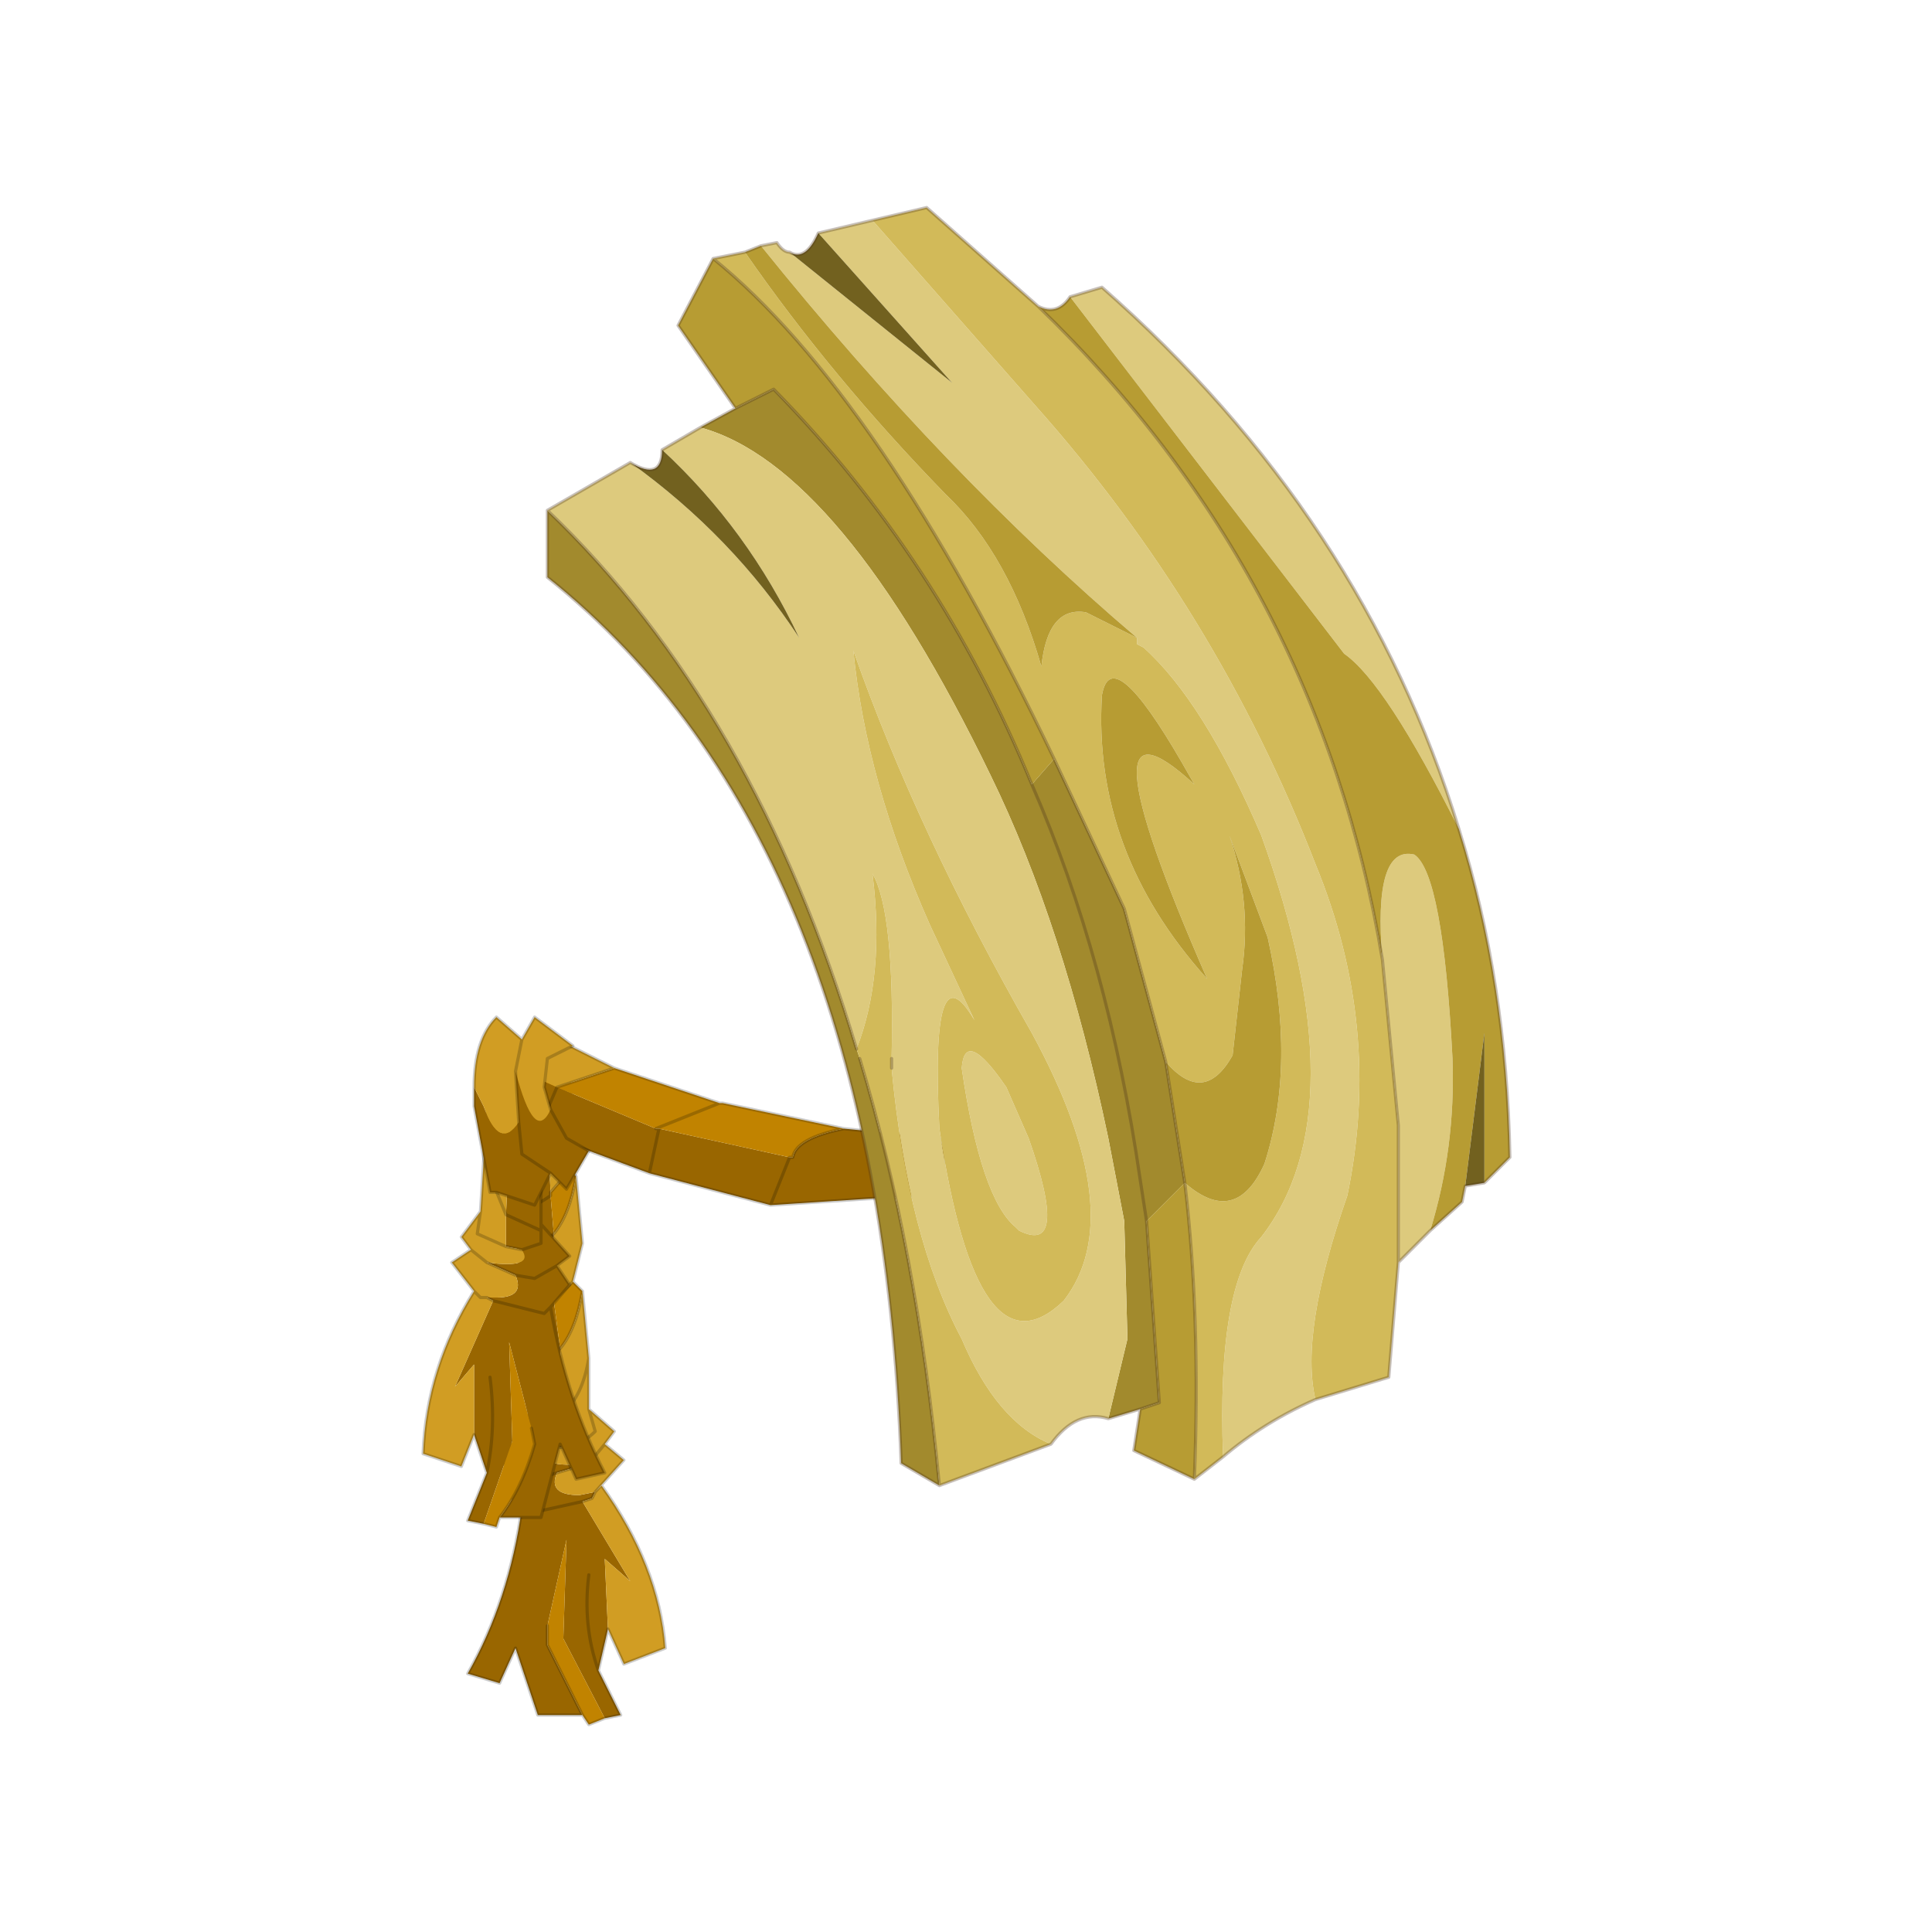 <?xml version="1.0" encoding="UTF-8" standalone="no"?>
<svg xmlns:xlink="http://www.w3.org/1999/xlink" height="440.0px" width="440.0px" xmlns="http://www.w3.org/2000/svg">
  <g transform="matrix(10.0, 0.0, 0.0, 10.0, 0.0, 0.0)">
    <use height="44.0" transform="matrix(0.909, 0.0, 0.0, 0.909, 2.0, 2.0)" width="44.0" xlink:href="#sprite0"/>
  </g>
  <defs>
    <g id="sprite0" transform="matrix(1.0, 0.0, 0.0, 1.0, 0.0, 0.0)">
      <use height="44.0" transform="matrix(1.0, 0.0, 0.0, 1.0, 0.0, 0.0)" width="44.0" xlink:href="#shape0"/>
      <use height="23.8" transform="matrix(1.597, 0.0, 0.0, 1.597, 8.4, 3.0)" width="17.05" xlink:href="#sprite1"/>
    </g>
    <g id="shape0" transform="matrix(1.0, 0.0, 0.0, 1.0, 0.0, 0.0)">
      <path d="M44.0 44.0 L0.0 44.0 0.0 0.0 44.0 0.0 44.0 44.0" fill="#43adca" fill-opacity="0.0" fill-rule="evenodd" stroke="none"/>
    </g>
    <g id="sprite1" transform="matrix(1.0, 0.0, 0.0, 1.0, 0.0, 0.0)">
      <use height="23.8" transform="matrix(1.0, 0.0, 0.0, 1.0, 0.0, 0.0)" width="17.05" xlink:href="#sprite2"/>
    </g>
    <g id="sprite2" transform="matrix(1.0, 0.0, 0.0, 1.0, 8.75, 24.6)">
      <use height="23.8" transform="matrix(1.0, 0.0, 0.0, 1.0, -8.75, -24.6)" width="17.05" xlink:href="#shape1"/>
    </g>
    <g id="shape1" transform="matrix(1.0, 0.0, 0.0, 1.0, 8.75, 24.6)">
      <path d="M-6.95 -11.4 L-6.8 -10.15 -7.35 -9.85 -6.8 -10.15 -6.75 -9.15 -6.75 -9.1 -6.7 -8.5 Q-6.95 -8.25 -7.25 -8.2 L-7.25 -8.85 -7.3 -8.85 -7.35 -9.85 Q-7.5 -11.35 -6.95 -11.4 M-5.85 -2.3 L-6.0 -1.65 -5.65 -0.95 -5.9 -0.9 -6.55 -2.15 -6.5 -3.7 -6.8 -2.35 -6.8 -2.05 -6.25 -0.95 -6.95 -0.95 -7.3 -2.0 -7.55 -1.45 -8.05 -1.6 Q-7.4 -2.75 -7.2 -4.2 L-7.55 -4.5 -7.35 -4.8 -7.6 -4.95 -7.1 -5.5 -7.15 -6.4 -7.15 -7.2 -7.2 -7.2 -7.25 -8.2 Q-6.95 -8.25 -6.7 -8.5 L-6.65 -7.5 -6.7 -7.45 -6.6 -6.7 -7.15 -6.4 -6.6 -6.7 -6.55 -5.7 -7.1 -5.4 -6.55 -5.7 -6.5 -5.15 -6.75 -5.15 Q-7.0 -4.8 -6.15 -4.9 L-6.65 -4.75 Q-6.8 -4.4 -6.3 -4.4 L-6.05 -4.45 -6.1 -4.35 -6.25 -4.3 -5.5 -3.05 -5.9 -3.4 -5.85 -2.3 M-7.25 -8.85 Q-6.95 -8.95 -6.75 -9.1 -6.95 -8.95 -7.25 -8.85 M-7.15 -7.2 L-6.7 -7.45 -7.15 -7.2 M-7.1 -5.5 L-7.1 -5.4 -7.1 -5.2 -6.75 -5.15 -7.1 -5.2 -7.1 -5.4 -7.1 -5.5 M-6.65 -4.75 L-7.0 -4.65 -7.35 -4.8 -7.0 -4.65 -6.65 -4.75 M-7.2 -4.2 L-7.15 -4.1 -6.25 -4.3 -7.15 -4.1 -7.2 -4.2 M-6.15 -3.15 Q-6.25 -2.35 -6.0 -1.65 -6.25 -2.35 -6.15 -3.15" fill="#996600" fill-rule="evenodd" stroke="none"/>
      <path d="M-6.95 -11.4 L-7.0 -11.5 -6.95 -11.55 -6.45 -11.05 Q-6.55 -10.45 -6.8 -10.15 L-6.95 -11.4 M-6.45 -9.5 L-6.35 -9.4 Q-6.45 -8.8 -6.7 -8.5 L-6.75 -9.1 -6.75 -9.15 -6.45 -9.5 M-6.4 -7.75 L-6.25 -7.6 Q-6.35 -7.0 -6.6 -6.7 L-6.7 -7.45 -6.65 -7.5 -6.4 -7.75 M-5.9 -0.9 L-6.15 -0.8 -6.25 -0.95 -6.8 -2.05 -6.8 -2.35 -6.5 -3.7 -6.55 -2.15 -5.9 -0.9" fill="#c18300" fill-rule="evenodd" stroke="none"/>
      <path d="M-6.8 -10.15 Q-6.55 -10.45 -6.45 -11.05 L-6.35 -10.0 -6.45 -9.5 -6.75 -9.15 -6.8 -10.15 M-6.35 -9.4 L-6.25 -8.35 -6.4 -7.75 -6.65 -7.5 -6.7 -8.5 Q-6.45 -8.8 -6.35 -9.4 M-6.25 -7.6 L-6.15 -6.55 -6.15 -5.75 -5.75 -5.4 -5.9 -5.2 -5.6 -4.95 -6.05 -4.45 -5.95 -4.55 Q-5.05 -3.3 -4.95 -2.0 L-5.6 -1.75 -5.85 -2.3 -5.9 -3.4 -5.5 -3.05 -6.25 -4.3 -6.1 -4.35 -6.05 -4.45 -6.3 -4.4 Q-6.8 -4.4 -6.65 -4.75 L-6.15 -4.9 -5.9 -5.2 -6.15 -4.9 Q-7.0 -4.8 -6.75 -5.15 L-6.5 -5.15 -6.55 -5.7 -6.6 -6.7 Q-6.35 -7.0 -6.25 -7.6 M-6.5 -5.15 Q-6.25 -5.2 -6.05 -5.4 L-6.15 -5.75 -6.05 -5.4 Q-6.25 -5.2 -6.5 -5.15 M-6.15 -6.55 Q-6.25 -5.95 -6.55 -5.7 -6.25 -5.95 -6.15 -6.55" fill="#d19d23" fill-rule="evenodd" stroke="none"/>
      <path d="M-6.45 -11.05 L-6.95 -11.55 -7.0 -11.5 -6.95 -11.4 M-6.8 -10.15 Q-6.55 -10.45 -6.45 -11.05 L-6.35 -10.0 -6.45 -9.5 -6.35 -9.4 -6.25 -8.35 -6.4 -7.75 -6.25 -7.6 -6.15 -6.55 -6.15 -5.75 -5.75 -5.4 -5.9 -5.2 -5.6 -4.95 -6.05 -4.45 -6.1 -4.35 -6.25 -4.3 -7.15 -4.1 -7.2 -4.2 -7.55 -4.5 -7.35 -4.8 -7.6 -4.95 -7.1 -5.5 -7.15 -6.4 -7.15 -7.2 -7.2 -7.2 -7.25 -8.2 -7.25 -8.85 -7.3 -8.85 -7.35 -9.85 Q-7.5 -11.35 -6.95 -11.4 M-5.95 -4.55 Q-5.05 -3.3 -4.95 -2.0 L-5.6 -1.75 -5.85 -2.3 -6.0 -1.65 -5.65 -0.95 -5.9 -0.9 -6.15 -0.8 -6.25 -0.95 -6.95 -0.95 -7.3 -2.0 -7.55 -1.45 -8.05 -1.6 Q-7.4 -2.75 -7.2 -4.2 M-7.35 -9.85 L-6.8 -10.15 M-6.75 -9.15 L-6.45 -9.5 M-6.75 -9.15 L-6.75 -9.1 Q-6.95 -8.95 -7.25 -8.85 M-6.7 -8.5 Q-6.45 -8.8 -6.35 -9.4 M-7.25 -8.2 Q-6.95 -8.25 -6.7 -8.5 M-6.65 -7.5 L-6.4 -7.75 M-7.15 -6.4 L-6.6 -6.7 Q-6.35 -7.0 -6.25 -7.6 M-6.7 -7.45 L-7.15 -7.2 M-6.65 -7.5 L-6.7 -7.45 M-5.9 -5.2 L-6.15 -4.9 -6.65 -4.75 M-6.15 -5.75 L-6.05 -5.4 Q-6.25 -5.2 -6.5 -5.15 L-6.75 -5.15 -7.1 -5.2 -7.1 -5.4 -7.1 -5.5 M-7.35 -4.8 L-7.0 -4.65 -6.65 -4.75 M-6.55 -5.7 L-7.1 -5.4 M-6.25 -0.95 L-6.8 -2.05 -6.8 -2.35 M-6.0 -1.65 Q-6.25 -2.35 -6.15 -3.15 M-6.55 -5.7 Q-6.25 -5.95 -6.15 -6.55" fill="none" stroke="#000000" stroke-linecap="round" stroke-linejoin="round" stroke-opacity="0.2" stroke-width="0.05"/>
      <path d="M-7.35 -11.2 L-7.3 -11.1 Q-6.8 -11.05 -6.9 -9.5 L-7.4 -9.8 -6.9 -9.5 -6.9 -8.65 -6.45 -8.15 -6.65 -8.0 -6.45 -7.7 -6.75 -7.35 Q-6.5 -5.9 -5.9 -4.75 L-6.35 -4.65 -6.6 -5.2 -6.9 -4.05 -7.55 -4.05 Q-7.2 -4.5 -7.0 -5.2 L-7.05 -5.45 -7.4 -6.8 -7.35 -5.25 -7.8 -3.95 -8.05 -4.0 -7.75 -4.75 -7.95 -5.35 -7.95 -6.45 -8.25 -6.1 -7.65 -7.45 -7.75 -7.5 -7.6 -7.5 Q-7.15 -7.5 -7.3 -7.85 L-7.75 -8.05 Q-7.0 -7.95 -7.2 -8.25 L-7.45 -8.3 -7.45 -8.8 -6.9 -8.55 -6.9 -8.65 -6.9 -8.55 -7.45 -8.8 -7.4 -9.8 -7.35 -11.2 M-6.75 -7.35 L-6.85 -7.25 -7.65 -7.45 -6.85 -7.25 -6.75 -7.35 M-7.3 -7.85 L-7.0 -7.8 -6.65 -8.0 -7.0 -7.8 -7.3 -7.85 M-7.2 -8.25 L-6.9 -8.35 -6.9 -8.55 -6.9 -8.35 -7.2 -8.25 M-7.7 -6.25 Q-7.6 -5.45 -7.75 -4.75 -7.6 -5.45 -7.7 -6.25" fill="#996600" fill-rule="evenodd" stroke="none"/>
      <path d="M-7.35 -11.2 L-7.4 -9.8 -7.75 -10.75 -7.35 -11.25 -7.35 -11.2 M-7.55 -4.05 L-7.6 -3.9 -7.8 -3.95 -7.35 -5.25 -7.4 -6.8 -7.05 -5.45 -7.0 -5.2 Q-7.2 -4.5 -7.55 -4.05" fill="#c18300" fill-rule="evenodd" stroke="none"/>
      <path d="M-7.95 -5.35 L-8.15 -4.85 -8.75 -5.05 Q-8.7 -6.4 -7.95 -7.6 L-8.3 -8.05 -8.0 -8.25 -8.15 -8.45 -7.85 -8.85 -7.8 -9.65 -7.75 -10.75 -7.4 -9.8 -7.45 -8.8 -7.45 -8.3 -7.2 -8.25 Q-7.0 -7.95 -7.75 -8.05 L-8.0 -8.25 -7.75 -8.05 -7.3 -7.85 Q-7.15 -7.5 -7.6 -7.5 L-7.75 -7.5 -7.65 -7.45 -8.25 -6.1 -7.95 -6.45 -7.95 -5.35 M-7.85 -8.85 L-7.9 -8.5 -7.45 -8.3 -7.9 -8.5 -7.85 -8.85 M-7.75 -7.5 L-7.85 -7.5 -7.95 -7.6 -7.85 -7.5 -7.75 -7.5 M-7.8 -9.65 L-7.45 -8.8 -7.8 -9.65" fill="#d19d23" fill-rule="evenodd" stroke="none"/>
      <path d="M-6.9 -9.5 Q-6.8 -11.05 -7.3 -11.1 L-7.35 -11.2 -7.35 -11.25 -6.95 -10.95 -7.35 -11.2 M-7.4 -9.8 L-6.9 -9.5 -6.9 -8.65 -6.45 -8.15 -6.65 -8.0 -6.45 -7.7 -6.75 -7.35 Q-6.5 -5.9 -5.9 -4.75 L-6.35 -4.65 -6.6 -5.2 -6.9 -4.05 -7.55 -4.05 -7.6 -3.9 -7.8 -3.95 -8.05 -4.0 -7.75 -4.75 -7.95 -5.35 -8.15 -4.85 -8.75 -5.05 Q-8.7 -6.4 -7.95 -7.6 L-8.3 -8.05 -8.0 -8.25 -8.15 -8.45 -7.85 -8.85 -7.8 -9.65 -7.75 -10.75 -7.35 -11.25 M-8.0 -8.25 L-7.75 -8.05 M-7.2 -8.25 L-7.45 -8.3 -7.9 -8.5 -7.85 -8.85 M-7.75 -7.5 L-7.65 -7.45 -6.85 -7.25 -6.75 -7.35 M-7.95 -7.6 L-7.85 -7.5 -7.75 -7.5 M-7.3 -7.85 L-7.75 -8.05 M-7.45 -8.8 L-6.9 -8.55 -6.9 -8.65 M-6.65 -8.0 L-7.0 -7.8 -7.3 -7.85 M-7.45 -8.8 L-7.8 -9.65 M-6.9 -8.55 L-6.9 -8.35 -7.2 -8.25 M-7.4 -9.8 L-7.75 -10.75 M-7.55 -4.05 Q-7.2 -4.5 -7.0 -5.2 L-7.05 -5.45 M-7.75 -4.75 Q-7.6 -5.45 -7.7 -6.25" fill="none" stroke="#000000" stroke-linecap="round" stroke-linejoin="round" stroke-opacity="0.2" stroke-width="0.05"/>
      <path d="M-2.15 -10.15 L-0.65 -10.0 Q-0.5 -9.65 -0.65 -9.4 L-0.95 -9.1 -1.0 -9.1 -3.3 -8.95 -5.2 -9.45 -6.95 -10.1 -7.65 -10.55 Q-7.95 -11.0 -7.65 -11.25 L-6.65 -10.8 -5.1 -10.15 -5.05 -10.15 -3.0 -9.7 -2.95 -9.7 Q-2.9 -10.0 -2.15 -10.15 M-3.3 -8.95 L-3.0 -9.7 -3.3 -8.95 M-5.2 -9.45 L-5.05 -10.15 -5.2 -9.45 M-6.95 -10.1 L-6.65 -10.8 -6.95 -10.1" fill="#996600" fill-rule="evenodd" stroke="none"/>
      <path d="M-5.75 -11.1 L-4.1 -10.55 -4.05 -10.55 -2.15 -10.15 Q-2.9 -10.0 -2.95 -9.7 L-3.0 -9.7 -5.05 -10.15 -5.1 -10.15 -4.1 -10.55 -5.1 -10.15 -6.65 -10.8 -5.75 -11.1" fill="#c18300" fill-rule="evenodd" stroke="none"/>
      <path d="M-7.65 -11.25 L-6.55 -11.5 -5.75 -11.1 -6.65 -10.8 -7.65 -11.25" fill="#d19d23" fill-rule="evenodd" stroke="none"/>
      <path d="M-2.15 -10.15 L-0.65 -10.0 Q-0.5 -9.65 -0.65 -9.4 L-0.95 -9.1 -1.0 -9.1 -3.3 -8.95 -5.2 -9.45 -6.95 -10.1 -7.65 -10.55 Q-7.95 -11.0 -7.65 -11.25 L-6.55 -11.5 -5.75 -11.1 -4.1 -10.55 -4.05 -10.55 -2.15 -10.15 Q-2.9 -10.0 -2.95 -9.7 L-3.0 -9.7 -3.3 -8.95 M-6.65 -10.8 L-5.75 -11.1 M-6.65 -10.8 L-6.95 -10.1 M-5.05 -10.15 L-5.2 -9.45 M-5.1 -10.15 L-5.05 -10.15 M-4.1 -10.55 L-5.1 -10.15" fill="none" stroke="#000000" stroke-linecap="round" stroke-linejoin="round" stroke-opacity="0.2" stroke-width="0.05"/>
      <path d="M-6.8 -19.85 L-6.8 -18.8 Q-1.6 -14.65 -1.25 -4.9 L-0.65 -4.55 Q-1.0 -8.25 -1.9 -11.25 L-1.95 -11.4 Q-3.55 -16.75 -6.8 -19.85 M2.0 -5.6 L2.5 -5.75 2.8 -5.85 2.6 -8.7 2.5 -9.35 Q2.0 -12.8 0.8 -15.55 2.0 -12.8 2.5 -9.35 L2.6 -8.7 3.2 -9.3 2.9 -11.2 2.25 -13.6 1.15 -15.95 0.8 -15.55 Q-0.65 -19.1 -3.25 -21.75 L-3.85 -21.45 -4.4 -21.15 Q-2.2 -20.55 0.15 -15.7 1.3 -13.35 2.0 -10.0 L2.25 -8.7 2.3 -6.85 2.0 -5.6" fill="#a28a2d" fill-rule="evenodd" stroke="none"/>
      <path d="M1.1 -5.2 Q1.5 -5.75 2.0 -5.6 L2.3 -6.85 2.25 -8.7 2.0 -10.0 Q1.3 -13.35 0.15 -15.7 -2.2 -20.55 -4.4 -21.15 L-5.0 -20.8 Q-3.65 -19.55 -2.85 -17.85 -3.9 -19.45 -5.5 -20.6 L-6.8 -19.85 Q-3.55 -16.75 -1.95 -11.4 -1.5 -12.55 -1.7 -14.15 -1.35 -13.55 -1.4 -11.25 L-1.4 -11.1 Q-1.15 -8.45 -0.3 -6.85 0.25 -5.55 1.1 -5.2 M3.8 -5.0 Q4.45 -5.55 5.25 -5.9 5.0 -6.95 5.75 -9.1 6.3 -11.75 5.25 -14.3 3.7 -18.3 0.85 -21.5 L-1.7 -24.4 -2.55 -24.2 -0.45 -21.85 -3.0 -23.9 Q-3.1 -23.9 -3.2 -24.05 L-3.45 -24.0 Q-0.55 -20.4 2.45 -17.85 L2.45 -17.75 2.55 -17.7 Q3.5 -16.85 4.4 -14.75 5.95 -10.45 4.4 -8.45 3.7 -7.7 3.8 -5.0 M6.55 -8.05 L7.05 -8.55 Q7.45 -9.85 7.4 -11.25 7.25 -14.15 6.8 -14.45 6.15 -14.6 6.3 -12.8 L6.55 -10.2 6.55 -8.05 M7.5 -14.85 Q6.0 -19.75 1.9 -23.35 L1.4 -23.2 5.7 -17.6 Q6.35 -17.15 7.5 -14.85 M0.4 -10.8 Q-0.25 -11.75 -0.3 -11.1 0.0 -9.05 0.55 -8.6 L0.6 -8.55 Q1.4 -8.15 0.75 -10.0 L0.4 -10.8 M-0.65 -10.15 Q-0.8 -13.05 -0.1 -11.85 L-0.8 -13.35 Q-1.8 -15.6 -2.0 -17.65 -1.0 -14.8 0.8 -11.65 2.35 -8.8 1.3 -7.45 -0.05 -6.15 -0.65 -10.15" fill="#ddca7d" fill-rule="evenodd" stroke="none"/>
      <path d="M-0.65 -4.55 L1.1 -5.2 Q0.25 -5.55 -0.3 -6.85 -1.15 -8.45 -1.4 -11.1 L-1.4 -11.25 Q-1.35 -13.55 -1.7 -14.15 -1.5 -12.55 -1.95 -11.4 L-1.9 -11.25 Q-1.0 -8.25 -0.65 -4.55 M3.35 -4.65 L3.8 -5.0 Q3.7 -7.7 4.4 -8.45 5.95 -10.45 4.4 -14.75 3.5 -16.85 2.55 -17.7 L2.45 -17.75 2.45 -17.85 1.65 -18.25 Q1.05 -18.35 0.95 -17.4 0.45 -19.15 -0.55 -20.1 -2.35 -21.95 -3.7 -23.9 L-4.2 -23.8 Q-1.6 -21.7 1.15 -15.95 L2.25 -13.6 2.9 -11.2 Q3.5 -10.5 3.95 -11.3 L4.1 -12.65 Q4.25 -13.7 3.9 -14.75 L4.5 -13.15 Q4.95 -11.15 4.45 -9.6 4.0 -8.6 3.2 -9.3 3.45 -7.2 3.35 -4.65 M5.25 -5.9 L6.4 -6.25 6.55 -8.05 6.55 -10.2 6.3 -12.8 Q5.3 -18.8 0.9 -23.05 L-0.85 -24.6 -1.7 -24.4 0.85 -21.5 Q3.7 -18.3 5.25 -14.3 6.3 -11.75 5.75 -9.1 5.0 -6.95 5.25 -5.9 M3.15 -15.9 L3.35 -15.55 Q1.45 -17.3 3.55 -12.5 1.75 -14.5 1.9 -16.95 2.05 -17.8 3.15 -15.9 M-0.65 -10.15 Q-0.05 -6.15 1.3 -7.45 2.35 -8.8 0.8 -11.65 -1.0 -14.8 -2.0 -17.65 -1.8 -15.6 -0.8 -13.35 L-0.1 -11.85 Q-0.8 -13.05 -0.65 -10.15 M0.4 -10.8 L0.75 -10.0 Q1.4 -8.15 0.6 -8.55 L0.55 -8.6 Q0.0 -9.05 -0.3 -11.1 -0.25 -11.75 0.4 -10.8" fill="#d2ba59" fill-rule="evenodd" stroke="none"/>
      <path d="M2.5 -5.75 L2.4 -5.1 3.35 -4.65 Q3.45 -7.2 3.2 -9.3 L2.6 -8.7 2.8 -5.85 2.5 -5.75 M7.05 -8.55 L7.55 -9.0 7.6 -9.25 7.9 -11.65 7.9 -9.3 8.3 -9.7 Q8.25 -12.45 7.5 -14.85 6.35 -17.15 5.7 -17.6 L1.4 -23.2 Q1.2 -22.9 0.9 -23.05 5.3 -18.8 6.3 -12.8 6.15 -14.6 6.8 -14.45 7.25 -14.15 7.4 -11.25 7.45 -9.85 7.05 -8.55 M-3.45 -24.0 L-3.7 -23.9 Q-2.35 -21.95 -0.55 -20.1 0.45 -19.15 0.95 -17.4 1.05 -18.35 1.65 -18.25 L2.45 -17.85 Q-0.55 -20.4 -3.45 -24.0 M-4.2 -23.8 L-4.75 -22.75 -3.85 -21.45 -3.25 -21.75 Q-0.65 -19.1 0.8 -15.55 L1.15 -15.95 Q-1.6 -21.7 -4.2 -23.8 M2.9 -11.2 L3.2 -9.3 Q4.0 -8.6 4.45 -9.6 4.95 -11.15 4.5 -13.15 L3.9 -14.75 Q4.25 -13.7 4.1 -12.65 L3.95 -11.3 Q3.5 -10.5 2.9 -11.2 M3.15 -15.9 Q2.05 -17.8 1.9 -16.95 1.75 -14.5 3.55 -12.5 1.45 -17.3 3.35 -15.55 L3.15 -15.9" fill="#b79c33" fill-rule="evenodd" stroke="none"/>
      <path d="M7.6 -9.25 L7.9 -9.3 7.9 -11.65 7.6 -9.25 M-2.55 -24.2 Q-2.75 -23.75 -3.0 -23.9 L-0.45 -21.85 -2.55 -24.2 M-5.0 -20.8 Q-5.0 -20.3 -5.5 -20.6 -3.9 -19.45 -2.85 -17.85 -3.65 -19.55 -5.0 -20.8" fill="#72611f" fill-rule="evenodd" stroke="none"/>
      <path d="M-6.8 -19.85 L-6.8 -18.8 Q-1.6 -14.65 -1.25 -4.9 L-0.65 -4.55 1.1 -5.2 Q1.5 -5.75 2.0 -5.6 L2.5 -5.75 2.4 -5.1 3.35 -4.65 3.8 -5.0 Q4.45 -5.55 5.25 -5.9 L6.4 -6.25 6.55 -8.05 7.05 -8.55 7.55 -9.0 7.6 -9.25 7.9 -9.3 8.3 -9.7 Q8.25 -12.45 7.5 -14.85 6.0 -19.75 1.9 -23.35 L1.4 -23.2 Q1.2 -22.9 0.9 -23.05 L-0.85 -24.6 -1.7 -24.4 -2.55 -24.2 Q-2.75 -23.75 -3.0 -23.9 -3.1 -23.9 -3.2 -24.05 L-3.45 -24.0 -3.7 -23.9 -4.2 -23.8 -4.75 -22.75 -3.85 -21.45 -4.4 -21.15 -5.0 -20.8 Q-5.0 -20.3 -5.5 -20.6 L-6.8 -19.85 Q-3.55 -16.75 -1.95 -11.4 M-1.9 -11.25 Q-1.0 -8.25 -0.65 -4.55 M-3.85 -21.45 L-3.25 -21.75 Q-0.65 -19.1 0.8 -15.55 2.0 -12.8 2.5 -9.35 L2.6 -8.7 2.8 -5.85 2.5 -5.75 M1.15 -15.95 L2.25 -13.6 2.9 -11.2 3.2 -9.3 Q3.45 -7.2 3.35 -4.65 M1.15 -15.95 Q-1.6 -21.7 -4.2 -23.8 M-1.4 -11.25 L-1.4 -11.1 M6.55 -8.05 L6.55 -10.2 6.3 -12.8 Q5.3 -18.8 0.9 -23.05" fill="none" stroke="#47301b" stroke-linecap="round" stroke-linejoin="round" stroke-opacity="0.302" stroke-width="0.05"/>
      <path d="M-7.3 -11.05 Q-7.0 -9.9 -6.75 -10.45 L-6.5 -10.0 -6.15 -9.8 -6.5 -9.2 -6.75 -9.45 -7.0 -8.95 -7.6 -9.15 -7.7 -9.15 -7.95 -10.5 -7.95 -10.8 -7.8 -10.5 Q-7.55 -9.8 -7.25 -10.25 L-7.3 -11.05 M-7.25 -10.25 L-7.2 -9.75 -6.75 -9.45 -7.2 -9.75 -7.25 -10.25" fill="#996600" fill-rule="evenodd" stroke="none"/>
      <path d="M-7.2 -11.55 L-7.0 -11.9 -6.4 -11.45 -6.8 -11.25 -6.85 -10.8 -6.75 -10.45 Q-7.0 -9.9 -7.3 -11.05 L-7.2 -11.55 -7.3 -11.05 -7.25 -10.25 Q-7.55 -9.8 -7.8 -10.5 L-7.95 -10.8 Q-7.95 -11.55 -7.6 -11.9 L-7.2 -11.55" fill="#d19d23" fill-rule="evenodd" stroke="none"/>
      <path d="M-6.75 -10.45 L-6.85 -10.8 -6.8 -11.25 -6.4 -11.45 -7.0 -11.9 -7.2 -11.55 -7.3 -11.05 M-6.75 -10.45 L-6.5 -10.0 -6.15 -9.8 -6.5 -9.2 -6.75 -9.45 -7.0 -8.95 -7.6 -9.15 -7.7 -9.15 -7.95 -10.5 -7.95 -10.8 Q-7.95 -11.55 -7.6 -11.9 L-7.2 -11.55 M-6.75 -9.45 L-7.2 -9.75 -7.25 -10.25 -7.3 -11.05" fill="none" stroke="#000000" stroke-linecap="round" stroke-linejoin="round" stroke-opacity="0.2" stroke-width="0.05"/>
    </g>
  </defs>
</svg>
